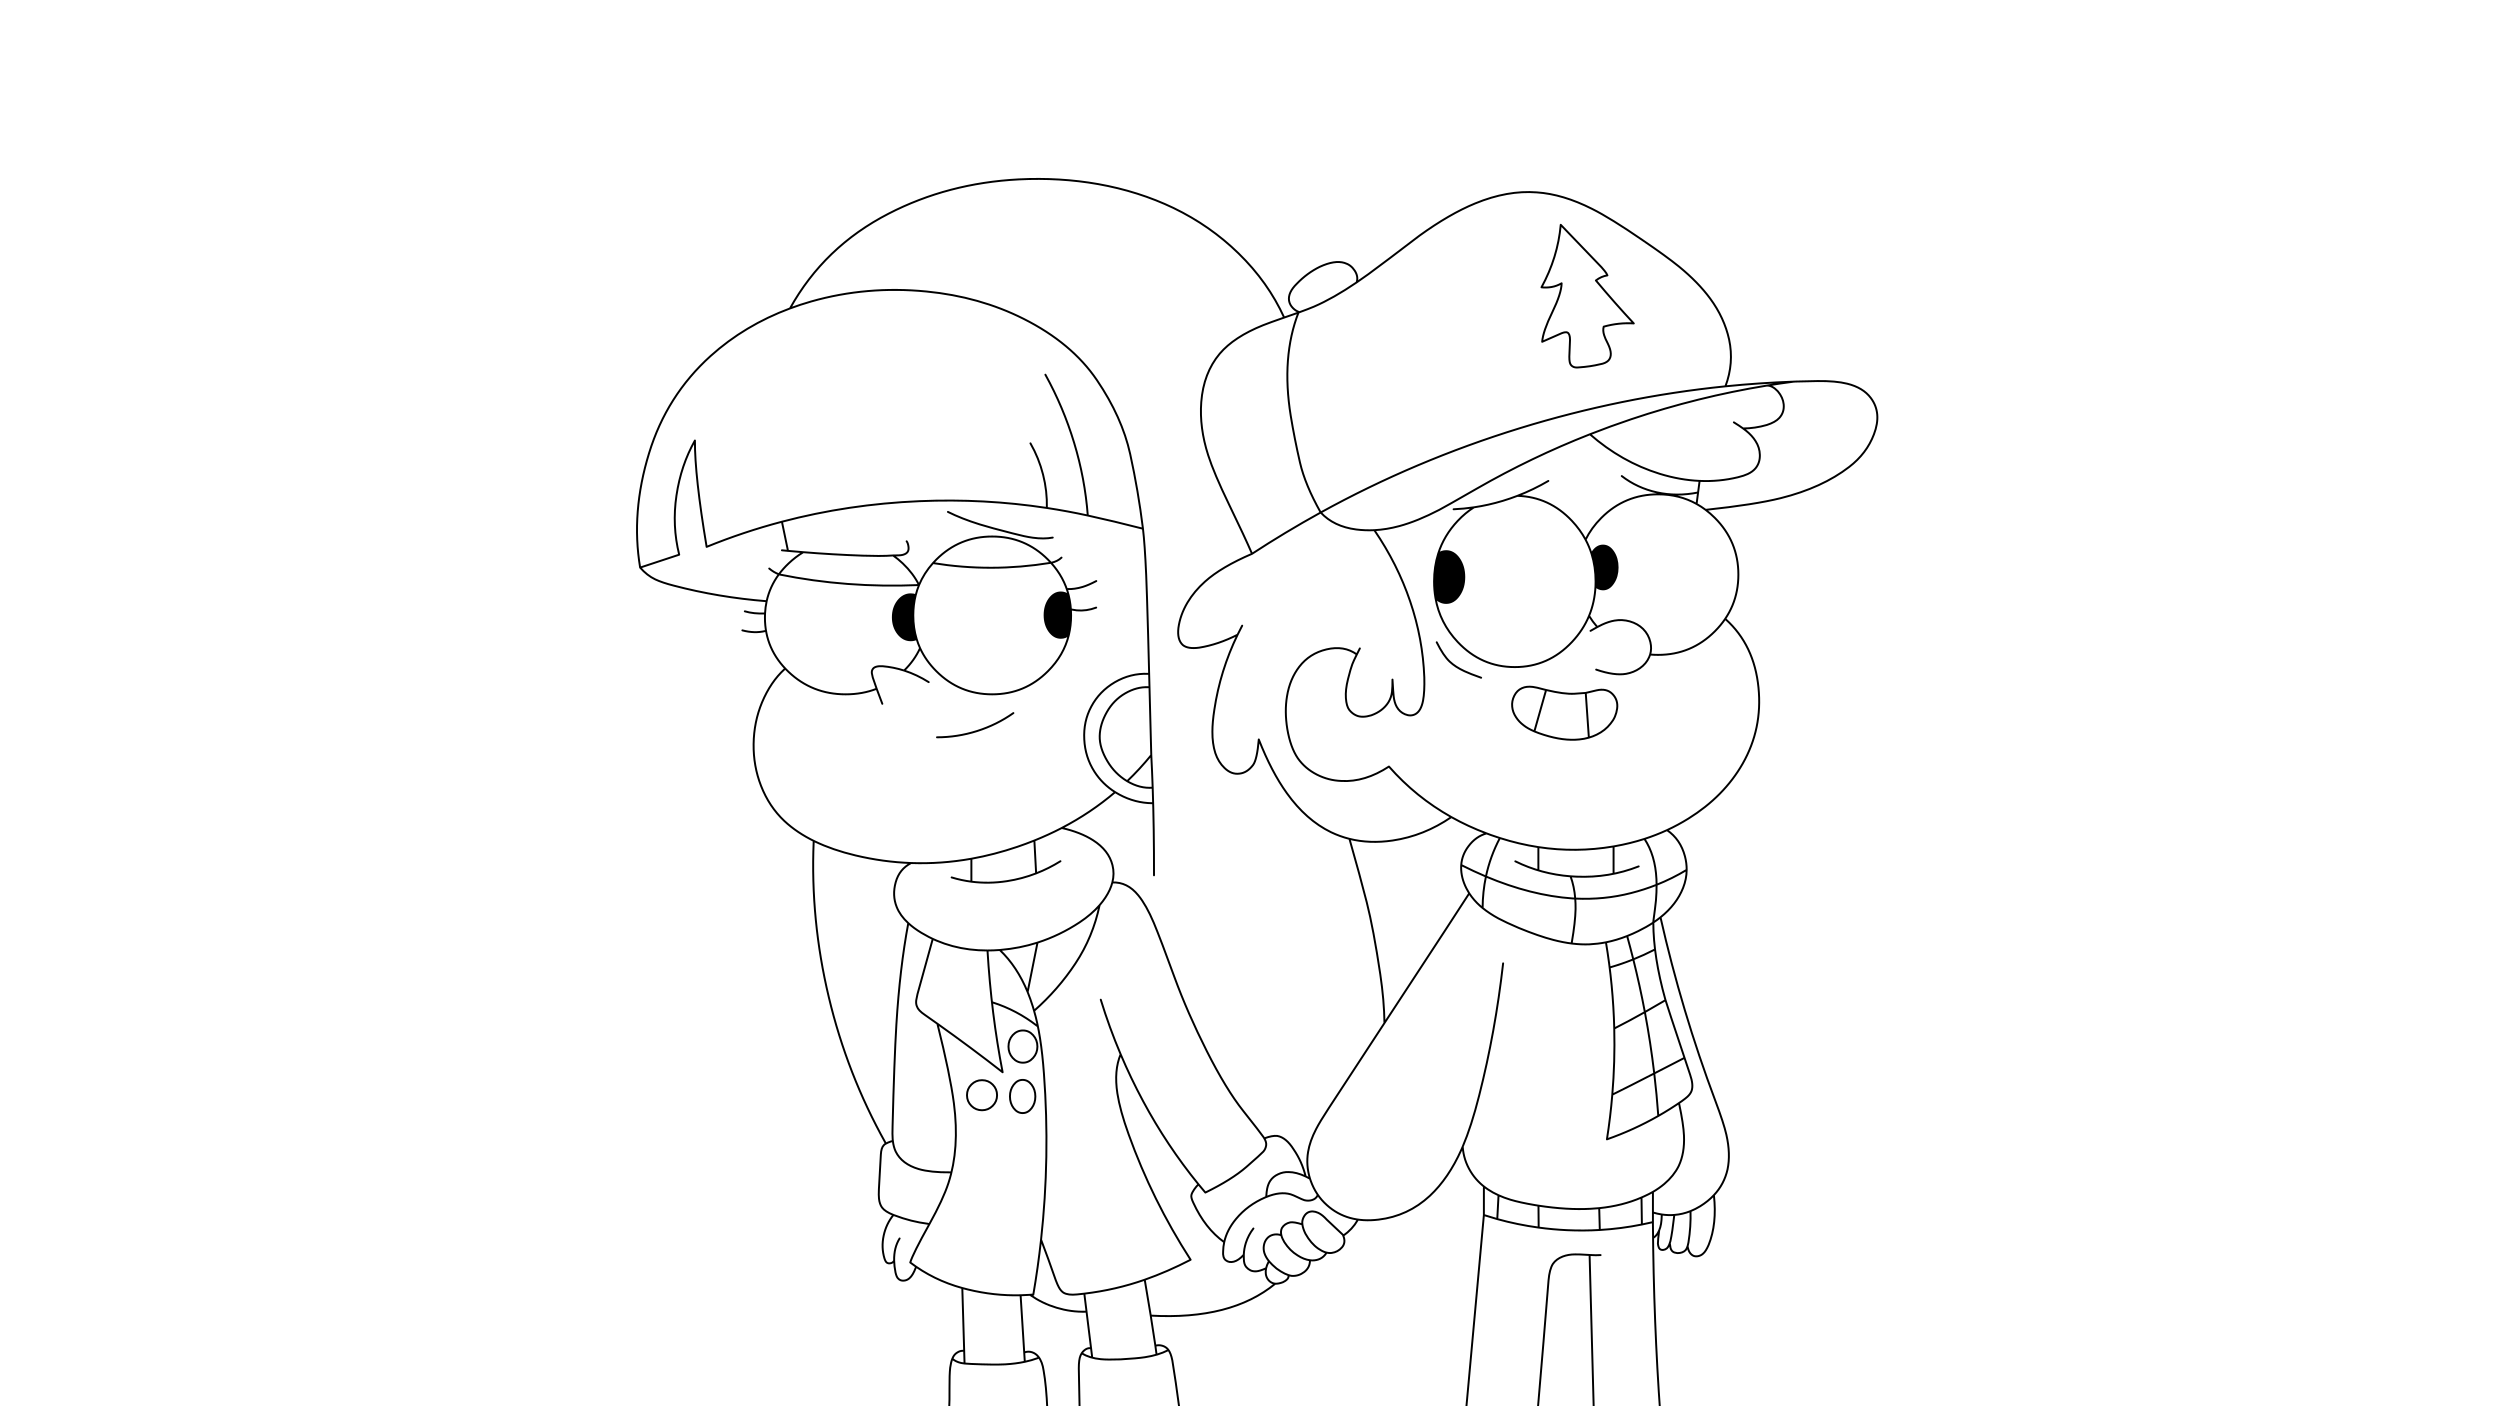 
<svg xmlns="http://www.w3.org/2000/svg" version="1.1" xmlns:xlink="http://www.w3.org/1999/xlink" preserveAspectRatio="none" x="0px" y="0px" width="1280px" height="720px" viewBox="0 0 1280 720">
<rect x="0" y="0" width="1280" height="720" fill="#808080" stroke="none"/>
<defs>
<g id="Layer2_0_FILL">
<path fill="#FFFFFF" stroke="none" d="
M 1280 720
L 1280 0 0 0 0 720 1280 720 Z"/>
</g>

<g id="Layer0_0_FILL">
<path fill="#000000" stroke="none" d="
M 548.4 315.1
Q 548.4 309.672 547.15 304.75 545.37 303.35 543.15 303.35 539.7 303.35 537.25 306.75 534.85 310.15 534.85 314.95 534.85 319.75 537.25 323.15 539.7 326.55 543.15 326.55 545.427 326.55 547.25 325.05 548.4 320.325 548.4 315.1
M 467.6 315.1
Q 467.6 309.657 468.85 304.7 467.643 304.3 466.3 304.3 462.5 304.3 459.8 307.75 457.15 311.2 457.15 316.05 457.15 320.9 459.8 324.35 462.5 327.8 466.3 327.8 467.912 327.8 469.3 327.15 467.6 321.5 467.6 315.1
M 815.45 282.6
Q 815.14 283.075 814.85 283.55 816.95 290.182 816.95 297.7 816.95 298.948 816.9 300.15 818.606 301.75 820.75 301.75 823.85 301.75 826 298.45 828.2 295.2 828.2 290.55 828.2 285.9 826 282.6 823.85 279.35 820.75 279.35 817.65 279.35 815.45 282.6
M 740.45 282.2
Q 738.201 282.2 736.35 283.5 734.25 290.148 734.25 297.7 734.25 302.064 734.95 306.1 737.32 308.7 740.45 308.7 744.3 308.7 747 304.8 749.7 300.95 749.7 295.45 749.7 289.95 747 286.05 744.3 282.2 740.45 282.2 Z"/>
</g>

<path id="Layer0_0_1_STROKES" stroke="#000000" stroke-width="1" stroke-linejoin="round" stroke-linecap="round" fill="none" d="
M 883.425 197.8
Q 887.895 185.878 885.3 173.8 882.85 162.7 875.6 152.85 869.5 144.55 859.6 136.45 853.2 131.25 840.85 122.85 824.65 111.7 815.15 106.95 800.2 99.4 786.85 98.5 771.85 97.35 755.3 104.15 742.15 109.55 726.85 120.6 709.45 133.9 700.65 140.35 697.567 142.597 694.6 144.6 682.684 152.714 672.75 157 669.866 158.218 665.35 159.85 665.094 159.953 664.825 160.05 656 182.8 660.85 212.85 662.797 224.7 665.6 236.85 668.245 248.289 676.2 262.4 724.536 235.759 778.3 219.2 830.256 203.211 883.425 197.8 900.856 196.034 918.425 195.4 919.014 195.379 919.6 195.35 925.096 195.175 930.6 195.1 939.95 195 945.75 196.45 953.9 198.45 957.85 203.75 963.65 211.45 959.45 222.4 955.75 232.2 946.75 239.1 932.95 249.75 911.75 255.05 898.469 258.37 873.3 261.05 875.739 262.889 878 265.15 890.05 277.2 890.05 294.2 890.05 311.2 878 323.25 865.95 335.3 848.95 335.3 846.87 335.3 844.875 335.125 844.653 335.819 844.35 336.5 842.9 339.85 839.6 342.15 836.5 344.3 832.6 345 826.65 346.05 817.25 342.85
M 799.1 115.1
Q 797.6 131.85 789.25 147.1 791.8 147.4 794.4 146.95 797.05 146.5 799.55 145.05 799.484 150.204 794.75 159.925 790.016 169.646 789.6 175 792.85 173.5 799.6 170.6 801.55 169.85 802.5 170.25 803.85 170.9 803.85 174
L 803.5 182.6
Q 803.5 184.45 803.7 185.35 804 186.85 805 187.5 806.15 188.4 808.5 188.1 814.35 187.7 819.25 186.5 822.05 186.05 823.5 184.6 826.1 181.8 823.25 176 821.75 173.1 821.35 171.7 820.55 169.25 821.1 167.25 828.85 165.1 836.5 165.6 826.85 155.25 817.1 143.6 819.8 141.5 823 141 822.6 139.95 821.65 138.8 821.45 138.5 820 136.85 812.65 129.25 799.1 115.1 Z
M 676.2 262.4
Q 682.861 269.591 694.4 271.1 698.975 271.677 703.675 271.45 709.974 271.125 716.5 269.35 725.75 266.85 736.9 261.05 739.8 259.55 756.25 250.1 784.088 234.124 814.05 222.35 824.492 218.245 835.2 214.65 869.316 203.182 904.6 197.425 911.485 196.306 918.425 195.4
M 694.6 144.6
Q 695.6 141.6 693.6 138.55 691.65 135.55 688.35 134.6 683.35 133.1 675.75 136.6 669.25 139.8 664 145.25 659.35 149.8 660 154 660.35 156.1 662.05 157.8 663.508 159.258 665.35 159.85
M 664.825 160.05
Q 662.518 160.867 659.8 161.8 658.604 162.212 657.5 162.6 650.14 165.153 646.75 166.5 631.8 172.5 624.5 181.1 616.2 191 615.05 205.85 614.05 218.95 618.6 233.1 621.55 242.35 629.2 258.15 637.498 275.292 641.05 283.55 657.64 272.676 676.2 262.4
M 736.35 283.525
Q 739.285 274.203 746.35 266.7 750.248 262.56 754.675 259.75 749.482 260.523 744.25 260.75
M 736.35 283.525
Q 738.201 282.2 740.45 282.2 744.3 282.2 747 286.05 749.7 289.95 749.7 295.45 749.7 300.95 747 304.8 744.3 308.7 740.45 308.7 737.32 308.7 734.95 306.125 737.159 318.94 746.35 328.7 758.45 341.55 775.6 341.55 792.75 341.55 804.85 328.7 810.585 322.609 813.6 315.325 816.512 308.303 816.9 300.175 816.95 298.948 816.95 297.7 816.95 290.182 814.875 283.575 813.689 279.802 811.825 276.325 809.072 271.184 804.85 266.7 793.222 254.351 776.925 253.875 773.221 255.296 769.4 256.45 762.079 258.655 754.675 259.75
M 776.925 253.875
Q 785.112 250.723 792.75 246.25
M 696.25 332
Q 695.385 333.683 694.7 335.075 693 338.487 692.4 340.05 691.555 342.245 690.175 347.725 688.799 353.202 689.1 357.425 689.399 361.65 690.85 363.5 692.4 365.45 694.5 366.35 697.5 367.65 702.1 366.25 707.95 364.15 710.85 359.6 712.35 357.15 712.7 354.3 713 351.45 712.95 347.95 713.35 354.8 713.55 356.45 713.9 359.65 715.1 361.85 716.6 364.55 719.35 365.7 722.3 366.95 724.75 365.6 727.6 363.95 728.6 358.75 729.45 354.25 729.25 346.85 728.5 327 722 307.9 715.557 288.872 703.675 271.45
M 694.7 335.075
Q 688.165 330.358 679.15 332.5 670.5 334.55 665.25 341.35 660.4 347.65 658.95 356.5 657.65 364.25 659.1 373.25 660.7 382.65 664.5 388.25 668.2 393.5 674.25 396.6 680.15 399.6 686.75 399.85 698.8 400.55 711.15 392.475 724.921 408.159 743.1 418.35 751.622 423.136 761.125 426.7 762.25 427.14 763.4 427.55 765.677 428.362 767.95 429.075 777.8 432.219 787.65 433.725 806.891 436.655 826.15 433.375 826.5 433.312 826.85 433.25 834.686 431.872 841.975 429.525 847.932 427.598 853.525 425.025 859.199 422.394 864.5 419.1 882.65 407.8 892.25 391 902.45 373.1 900.35 352.1 898.2 330.3 883.6 317.1
M 734.95 306.125
Q 734.25 302.064 734.25 297.7 734.25 290.148 736.35 283.525
M 735.6 328.85
Q 739 335.7 742.25 338.75 745.15 341.5 749.8 343.65 752.65 345 758.35 347
M 791.6 353.275
Q 791.061 353.14 790.5 353 786.55 351.9 784.8 351.7 781.55 351.3 779.25 352.35 776.7 353.45 775.3 356.25 773.95 358.95 774.25 361.85 774.5 364.65 776.2 367.2 777.7 369.55 780.1 371.35 782.152 373.004 785.6 374.475
L 791.6 353.275
Q 800.904 355.498 806.075 355.2 811.555 354.875 811.875 354.775
L 811.9 354.775
Q 812.293 354.656 817.375 353.475 822.591 352.274 825.575 355.325 828.548 358.367 827.975 362.775 827.402 367.194 824.6 370.5 821.9 374 817.5 376.15 815.581 377.086 813.5 377.675 811.154 378.361 808.6 378.6 800.6 379.45 790.5 376.25 787.768 375.397 785.6 374.475
M 904.6 197.425
Q 907.4 197.3 910.25 200.35 912.9 203.5 913.25 207 913.65 211.1 911 214 909 216.2 904.6 217.6 898.5 219.35 892.475 219.375 893.278 219.946 893.9 220.45 897.1 223 898.85 225.85 900.95 229.1 901.05 232.9 901.15 236.95 898.85 239.75 897.4 241.5 894.85 242.7 892.95 243.6 889.85 244.35 880.23 246.68 870.2 246.225
L 869.425 252.15 868.65 258.025
Q 871.052 259.354 873.3 261.05
M 814.05 222.35
Q 830.25 236.55 849.8 242.6 860.203 245.793 870.2 246.225
M 811.825 276.325
Q 814.767 270.283 819.9 265.15 831.95 253.1 848.95 253.1 859.814 253.1 868.65 258.025
M 814.875 283.575
Q 815.14 283.075 815.45 282.6 817.65 279.35 820.75 279.35 823.85 279.35 826 282.6 828.2 285.9 828.2 290.55 828.2 295.2 826 298.45 823.85 301.75 820.75 301.75 818.606 301.75 816.9 300.175
M 830.35 243.75
Q 838.25 249.85 848.35 252.1 858.55 254.35 869.425 252.15
M 814.35 323
Q 816.312 321.864 817.825 321.05 815.428 318.306 813.6 315.325
M 817.825 321.05
Q 819.26 320.284 820.3 319.8 823.7 318.25 826.6 317.75 830.55 317.05 834.45 318.15 838.5 319.3 841.25 322 844.1 324.85 845 328.8 845.77 332.124 844.875 335.125
M 811.9 354.775
L 813.5 377.675
M 892.475 219.375
Q 890.6 218.009 887.75 216.25
M 841.975 429.525
Q 847.5 437.85 848.1 450.1 848.172 451.507 848.175 453.025 856.207 449.833 863.575 445.375 863.606 441.946 862.7 438.45 860.403 429.762 853.525 425.025
M 839 443.6
Q 823.85 449.55 807.2 448.85 805.654 448.79 804.125 448.675 806.02 453.829 806.525 460.075 821.403 460.782 835.1 457.25 841.846 455.53 848.175 453.025 848.205 456.706 847.85 461 847.5 464.6 846.5 471.85 846.499 472.098 846.5 472.35 848.445 471.054 850.175 469.675 858.388 463.114 861.75 454.6 863.544 450.057 863.575 445.375
M 804.75 482.6
Q 806.55 472.25 806.7 465.4 806.729 462.646 806.525 460.075 805.812 460.043 805.1 460 783.919 458.512 760.8 448.775 759.157 456.57 759.1 464.9 762.565 467.722 767.2 470.25 771.15 472.35 777.6 475.1 787.8 479.3 795.35 481.25 805.3 483.85 813.85 483.5 818.046 483.298 822.25 482.475 827.679 481.39 833.1 479.25 835.931 478.143 838.75 476.75 842.977 474.69 846.5 472.35 846.537 489.861 852.65 511.75 852.684 511.873 852.75 512.075 853.783 515.541 862.475 541.625 863.818 545.661 865.35 550.25 867.15 555.45 866.1 558.5 865.55 560.05 864 561.5 863.15 562.3 861 563.85 855.161 567.89 849.05 571.375 836.477 578.539 822.75 583.35 824.551 571.912 825.5 560.475 826.93 543.533 826.5 526.6 825.949 504.526 822.25 482.475
M 833.1 479.25
Q 834.76 485.218 836.25 491.2 841.763 489.004 847.1 486.25
M 826.15 433.375
L 826.15 447
M 826.5 526.6
Q 834.458 522.554 842.175 518.2 839.613 504.633 836.25 491.2 830.472 493.533 824.5 495.25
M 862.475 541.625
Q 853.995 545.999 846.975 549.6 848.269 560.45 849.05 571.375
M 825.5 560.475
Q 833.752 556.417 846.975 549.6 845.113 533.815 842.175 518.2 847.458 515.21 852.75 512.075
M 850.175 469.675
Q 861.006 517.583 878.25 563.6 882.55 575 883.9 580.95 886.15 590.85 884.5 598.75 882.801 606.316 877.525 611.925 879.15 626.65 874.85 637.35 873.4 640.7 872 641.85 871.05 642.75 869.7 643.1 868.3 643.45 867.1 643 864.593 641.843 864.05 638.025 863.642 639.308 863.1 640 861.65 641.6 858.85 641.6 857.15 641.4 856.5 640.85 855.65 640.2 855.3 638.9 855.1 638.1 854.925 636.475 854.722 637.126 854.6 637.4 854.15 638.45 853.5 639.1 852.7 639.8 851.7 639.95 850.55 640.1 849.85 639.5 849.35 639.1 849.15 638.25 849 637.9 848.85 636.75 848.85 634.8 849.5 629.95 849.211 630.639 848.85 631.25 848 632.75 846.75 633.6
M 859.75 565.25
Q 861.95 575.6 862.2 581.45 862.6 590.45 859.5 597 857 602.05 852.1 606.2 849.461 608.419 846.3 610.25
L 846.3 620.8
Q 848.596 621.482 850.85 621.825 854.093 622.304 857.25 622.05 861.479 621.731 865.55 620.1 868.053 619.103 870.5 617.6 874.572 615.07 877.525 611.925
M 787.65 433.725
L 787.65 445.35
M 761.125 426.7
Q 755.6 428.25 751.85 433.3 748.543 437.649 748.15 442.9 754.549 446.14 760.8 448.775 762.987 438.463 767.95 429.075
M 748.15 442.9
Q 748.109 443.446 748.1 444 748.05 449.45 750.8 454.85 751.508 456.239 752.25 457.4 754.6 460.961 757.85 463.85 758.455 464.385 759.1 464.9
M 775.85 441
Q 789.103 447.536 804.125 448.675
M 636 320.35
Q 634.78 322.649 633.65 324.975 624.725 343.412 621.75 363.35 620.75 369.85 620.75 374.6 620.7 380.7 622.25 385.6 623.8 390.2 626.95 393.2 630.5 396.65 634.6 396.1 638.55 395.7 641.6 391.65 643.65 388.85 644.5 378.6 651 395.2 658.9 406.15 668.75 419.9 681.5 426.1 686.048 428.278 690.925 429.5 701.241 432.083 713 430.35 729.112 427.963 743.1 418.35
M 690.925 429.5
Q 696.286 448.241 699.775 461.975 703.255 475.703 706.7 498.8 708.688 512.118 708.85 523.8 748.767 462.923 752.25 457.4
M 708.85 523.8
Q 697.565 541.093 680.35 567.35 675.8 574.3 673.85 578.1 670.65 584.25 669.75 589.75 668.593 596.599 670.725 603.5 670.906 604.046 671.1 604.6 673.75 612 679.35 617 689.75 626.4 705.8 624.45 720.9 622.65 732.1 612.25 741.7 603.25 748.25 588.6 748.58 587.865 748.9 587.1 753.345 576.729 757.35 560.85 765.6 528.45 769.6 493.25
M 590 411.25
Q 581.15 411.15 573.15 406.85 572.015 406.237 570.95 405.575 558.487 416.189 543.625 423.925 553.242 426.109 559.65 430.2 567.7 435.35 569.6 443 570.686 447.343 569.525 451.825 577.2 451.5 582.8 458.4 586.9 463.4 590.75 472.5 594.35 481.15 601.3 500.25 608.002 518.595 617.875 538.15 627.742 557.708 636.5 568.75 645.263 579.803 646.9 582.175 647.136 582.517 647.325 582.85 651.5 581.3 654 581.6 658.5 582.4 662.35 588.5 666.587 594.631 668.5 602.35 669.585 602.868 670.725 603.5
M 816 721.6
L 813.875 642.55
Q 813.445 642.533 813 642.5 808.4 642.2 806.5 642.25 803 642.25 800.1 643.35 796.8 644.65 795.1 647.1 793.35 649.85 792.85 655.6 790.5 684.95 787.35 721.6
M 787.7 617.3
Q 786.78 617.154 785.85 617 778.15 615.7 773.35 614.25 770.062 613.251 767.25 611.975
L 766.6 624.175
Q 777.041 627.069 787.8 628.525
L 787.7 617.3
Q 802.356 619.559 814.4 618.9 816.634 618.784 818.8 618.575 830.689 617.374 840.45 613.125 841.156 612.822 841.85 612.5 844.191 611.459 846.3 610.25
M 787.8 628.525
Q 795.027 629.514 802.4 629.85 810.811 630.231 819.1 629.75
L 818.8 618.575
M 759.75 608.05
L 759.75 622
Q 759.746 622.05 759.75 622.1 763.156 623.211 766.6 624.175
M 767.25 611.975
Q 764.286 610.641 761.85 609 756.25 605.25 752.95 599.8 749.376 593.943 748.9 587.1
M 674.5 612.25
Q 673.7 613.85 671.7 614.45 669.85 615 667.85 614.5 666.75 614.15 664.4 613 662.15 611.9 660.85 611.5 655.503 609.91 648.3 612.875 648.026 612.981 647.75 613.1 638.75 617 632.9 624.05 628.159 629.746 626.8 636 626.303 638.268 626.25 640.6 625.95 643.95 627.6 645.25 629.252 646.604 631.725 645.975 634.193 645.337 636.825 642.425 636.929 639.362 637.9 636.3 639.2 632.3 641.75 629
M 668.5 602.35
Q 663.693 600.1 659.75 600.1 656.95 600 654.45 601.2 651.8 602.4 650.35 604.6 649.3 606.2 648.8 608.55 648.5 609.9 648.3 612.875
M 695.1 624.75
Q 692.418 629.431 687.75 632.675 689.213 636.205 687.1 638.65 684.977 641.089 681.825 641.5 678.683 641.91 674.925 639.275 671.156 636.647 668.35 631.6 667.08 628.981 666.825 626.9 662.6 625.55 660.6 625.85 657.7 626.5 656.35 628.75 655.562 630.354 656.05 632.45 656.441 634.076 657.6 636 660.4 640.35 664.35 642.75 667.489 644.829 670.7 645.25 671.274 645.327 671.85 645.35 676.6 645.35 679 641.7
M 687.75 632.675
Q 687.675 632.47 687.6 632.25 682.1 627.1 679.35 624.5 677.15 622.05 675 621 672.05 619.65 669.75 620.75 668.4 621.45 667.6 622.95 666.85 624.25 666.75 625.85 666.75 626.356 666.825 626.9
M 656.05 632.45
Q 653.85 631.7 651.85 632.2 649.85 632.7 648.6 634.25 647.4 635.75 647.1 637.75 646.8 639.65 647.35 641.5 648.05 643.75 649.9 645.95 651.2 647.5 653.6 649.5 658.1 652.8 661.35 653.25 664.85 653.5 667.8 651.25 670.75 648.95 670.7 645.25
M 626.8 636
Q 617 628.95 611 615.85 609.698 613.15 610 611.875 610.306 610.6 611.425 609 612.542 607.4 613.625 606.375 597.407 586.437 585.3 563.85 578.955 552.033 573.775 539.8 570.3 548.05 572.1 559.85 573.45 568.55 577.85 580.75 589.938 614.499 609.6 645 597.814 651.105 586.1 655.225
L 589.175 673.6
Q 630.3 675.9 652.95 657.25 652.302 657.198 651.75 657 650.3 656.5 649.25 655.15 648.3 653.85 648.1 652.25 647.929 650.859 648.25 649.35 644.942 650.834 643.175 650.925 641.403 651.013 640.2 650.4 639 649.796 638.1 648.75 636.85 647.3 636.85 644.5 636.787 643.462 636.825 642.425
M 648.25 649.35
Q 648.604 647.789 649.5 646.1
M 659.75 653.25
Q 659.85 655.1 656.85 656.5 654.592 657.36 652.95 657.25
M 759.75 622.1
Q 754.946 674.844 750.75 720.75
M 854.925 636.475
Q 855.074 636.066 855.25 635.5 856.247 631.015 857.25 622.05
M 864.05 638.025
Q 864.086 637.907 864.125 637.775 864.329 637.039 864.5 636.1 865.8 627.95 865.55 620.1
M 819.5 642.6
Q 817.36 642.778 813.875 642.55
M 846.3 620.8
L 846.3 626.35
Q 846.302 626.65 846.3 626.95 846.671 676.836 850.1 724.35
M 840.45 613.125
L 840.65 626.95
Q 843.207 626.448 845.75 625.85
M 849.5 629.95
Q 850.141 628.469 850.45 626.65 850.747 624.968 850.85 621.825
M 819.1 629.75
Q 829.982 629.102 840.65 626.95
M 381.35 313
Q 385.95 314.35 391.7 314.1 391.865 310.866 392.525 307.825 367.786 305.844 345 299.85 339.1 298.35 335.5 296.65 331.281 294.645 327.75 290.6 323 262.3 332.35 231.95 341.35 202.55 363.85 182.25 381.309 166.541 404.475 157.925 422.016 126.342 454.95 109.4 485.3 93.75 521.6 91.85 542.65 90.8 562.2 94.25 583 97.95 600.85 106.5 619.6 115.55 634.1 129.7 649.25 144.45 657.5 162.6
M 404.475 157.925
Q 409.759 155.95 415.35 154.35 443.85 146.25 474.35 149.25 501.55 151.9 524.1 163.25 548.755 175.65 561.625 194.625 574.49 213.599 578.65 232.45 582.804 251.303 585.2 270.7 586.142 278.478 586.85 294.425 587.553 310.378 589.45 386.6 589.881 394.66 590.175 403.3 590.896 424.05 590.85 448.15
M 457.275 284.4
Q 454.014 284.65 449.8 284.65 449.75 284.65 441.75 284.5 426.228 283.952 411.3 282.725 407.304 285.123 403.75 288.5 400.958 291.154 398.8 294.05 398.892 294.093 398.975 294.125 433.467 301.147 470.55 299.55 467.579 293.564 462.25 288.5 459.855 286.224 457.275 284.4 457.56 284.381 460.075 284.35 462.59 284.305 464 283.3 465.41 282.297 465.175 280.175 464.94 278.051 464.2 277.15
M 470.55 299.55
Q 473.065 293.488 477.7 288.3 478.514 287.39 479.4 286.5 491.25 274.7 508 274.7 524.75 274.7 536.55 286.5 537.381 287.331 538.15 288.175 541.5 287.44 543.5 285.5
M 400.35 281.75
Q 401.891 281.903 403.45 282.05
L 400.35 267.125
Q 380.662 272.32 361.8 280 355.686 243.572 355.8 225.55 348.65 238.2 346.35 253.7 344.05 269.15 347.75 284
L 327.75 290.6
M 392.525 307.825
Q 394.163 300.349 398.8 294.05 396.082 292.993 393.85 291.1
M 380.1 322.75
Q 386.3 324.4 391.75 323.1
M 451.75 360.35
Q 450.095 356.109 448.85 352.65 441.548 355.5 433 355.5 415.85 355.5 403.75 344 391.65 332.5 391.65 316.25 391.65 315.169 391.7 314.1
M 401.7 342.6
Q 394.55 349.15 390.15 359.65 386 369.65 385.85 380.95 385.7 392.2 389.65 402.35 393.8 413 401.6 420.35 414.45 432.4 438.1 438 452.251 441.365 466.5 441.875 481.868 442.433 497.35 439.675 509.113 437.566 520.95 433.55 525.359 432.051 529.6 430.35 536.761 427.471 543.45 424.025 543.532 423.973 543.625 423.925
M 469.325 327.175
Q 467.6 321.5 467.6 315.1 467.6 309.657 468.85 304.725 467.643 304.3 466.3 304.3 462.5 304.3 459.8 307.75 457.15 311.2 457.15 316.05 457.15 320.9 459.8 324.35 462.5 327.8 466.3 327.8 467.912 327.8 469.325 327.175 470.043 329.579 471.075 331.85 474.014 338.264 479.4 343.65 491.25 355.5 508 355.5 524.75 355.5 536.55 343.65 544.703 335.531 547.25 325.075 545.427 326.55 543.15 326.55 539.7 326.55 537.25 323.15 534.85 319.75 534.85 314.95 534.85 310.15 537.25 306.75 539.7 303.35 543.15 303.35 545.37 303.35 547.15 304.75 544.829 295.573 538.15 288.175
M 468.85 304.725
Q 469.514 302.065 470.55 299.55
M 475.5 349.25
Q 469.402 345.412 462.925 343.325 457.521 341.601 451.85 341.1 447.7 340.9 446.75 342.75 446.25 343.55 446.4 344.75 446.45 345.3 446.85 346.85 447.671 349.409 448.85 352.65
M 471.075 331.85
Q 468.246 338.077 462.925 343.325
M 585.2 270.7
Q 570.052 266.808 556.95 263.95 546.522 261.677 536 260.075 503.839 255.191 470.8 256.6 434.348 258.152 400.35 267.125
M 411.3 282.725
Q 407.347 282.413 403.45 282.05
M 527.6 227
Q 531.9 234.5 534.05 243 536.197 251.439 536 260.075
M 485.35 262.1
Q 492.35 265.6 501.65 268.5 507.25 270.25 518.5 273.1 524.95 274.8 528.75 275.3 534.45 276.1 539 275.25
M 535.25 191.85
Q 544.45 208.5 549.95 226.7 555.5 244.95 556.95 263.95
M 548.75 312.1
Q 550.011 312.375 551.275 312.5 556.232 312.972 561.25 311.1
M 547.15 304.75
Q 548.4 309.672 548.4 315.1 548.4 320.325 547.25 325.075
M 546.6 301.6
Q 550.15 301.75 554.35 300.5 557.263 299.611 561.3 297.5
M 479.75 377.5
Q 490.15 377.5 500.25 374.3 510.35 371.1 518.85 365.1
M 587.85 345
Q 578.8 344.65 570.8 349.3 562.9 353.95 558.75 361.75 554.65 369.35 555.15 378.6 555.6 387.65 560.35 395.1 564.43 401.457 570.95 405.575
M 587.85 351.85
Q 581.995 351.599 576.1 355 570.214 358.404 566.7 364.6 563.186 370.796 563.05 376.85 562.905 382.901 567 389.75 570.8 396.15 577 399.9 577.065 399.939 577.125 399.975 583.653 393.726 589.45 386.6
M 641.05 283.55
Q 625.3 290.3 617 297.75 611.5 302.65 608 308.5 604.25 314.85 603.35 321.5 602.65 327.55 605.6 330.25 608.2 332.4 614 331.6 623.678 330.054 633.65 324.975
M 477.7 288.3
Q 507.422 293.146 537.75 288.2
M 577.125 399.975
Q 583.654 403.838 590.175 403.3
M 487.25 449.25
Q 492.243 450.757 497.35 451.425
L 497.35 439.675
M 497.35 451.425
Q 506.301 452.583 515.6 451.15 523.314 449.961 530.5 447.175
L 529.6 430.35
M 531.2 482.625
Q 522.113 485.524 512.4 486.35 512.149 486.371 511.9 486.4 520.78 494.873 526.15 507.925
L 531.2 482.625
Q 531.263 482.605 531.325 482.575 542.513 478.992 552.75 472.25 558.87 468.194 563 463.45 564.659 461.533 566 459.5 568.56 455.614 569.525 451.825
M 511.9 486.4
Q 508.698 486.644 505.6 486.65 507.55 519.2 513.35 549 497.315 536.467 479.95 524.15 486.502 550.313 488.4 564.9 491.4 588.05 485.6 605.75 482.9 614.05 475.85 626.75 467.3 642.1 466.05 646.4 477.932 655.438 492.7 659.475 494.092 659.856 495.5 660.2 508.991 663.522 522.55 663.175 524.943 663.116 527.35 662.95 527.919 662.899 528.5 662.85
M 563 463.45
Q 559.585 479.772 550.65 493.25 541.763 506.705 529.45 517.55 533.042 529.672 534.5 549.75 537.686 592.407 533.025 634.7 536.7 644.35 540.6 655.6 541.5 657.95 542.15 659.1 543.15 660.95 544.5 661.85 546.85 663.25 551.5 662.75 553.349 662.576 555.175 662.35 571.191 660.451 586.1 655.225
M 530.5 447.175
Q 536.937 444.699 542.95 440.95
M 526.15 507.925
Q 527.603 511.473 528.8 515.35 528.916 515.731 529.45 517.55
M 531.15 535.85
Q 531.15 539.25 528.95 541.65 526.8 544.1 523.75 544.1 520.7 544.1 518.5 541.65 516.35 539.25 516.35 535.85 516.35 532.45 518.5 530 520.7 527.6 523.75 527.6 526.8 527.6 528.95 530 531.15 532.45 531.15 535.85 Z
M 510.5 560.75
Q 510.5 563.95 508.25 566.2 506 568.45 502.8 568.45 499.6 568.45 497.35 566.2 495.1 563.95 495.1 560.75 495.1 557.55 497.35 555.3 499.6 553.05 502.8 553.05 506 553.05 508.25 555.3 510.5 557.55 510.5 560.75 Z
M 530.1 561.4
Q 530.1 564.9 528.2 567.4 526.3 569.9 523.6 569.9 520.9 569.9 519 567.4 517.1 564.9 517.1 561.4 517.1 557.9 519 555.4 520.9 552.9 523.6 552.9 526.3 552.9 528.2 555.4 530.1 557.9 530.1 561.4 Z
M 508.25 513.25
Q 520.55 517.15 531 525.25
M 563.6 511.85
Q 567.958 526.087 573.775 539.8
M 505.6 486.65
Q 486.782 486.687 471.75 477.6 467.852 475.241 465.05 472.65 460.7 495.85 458.95 524.55 457.85 542.85 457 576.6 456.85 580.95 457.05 583.25 457.089 583.736 457.15 584.2 457.514 587.298 458.6 589.6 461.75 596 470.35 598.55 476.55 600.35 486.5 600.25
M 465.05 472.65
Q 460.841 468.762 459.1 464.35 456.754 458.446 458.6 451.725 460.437 445.013 466.5 441.875
M 479.95 524.15
Q 476.754 521.871 473.5 519.6 470.15 517.35 469.5 515.35 468.9 514.05 469.1 512.2 469.2 511.35 469.75 509 477.3 481.8 477.5 481
M 457.15 584.2
Q 456.386 584.277 454.65 585 453.1 585.65 452.5 586.35 451.2 587.65 451 591.1 450.6 597 450 608.85 449.85 612 450.05 613.75 450.35 616.5 451.6 618.25 453.155 620.37 457.45 622.05 457.726 622.149 458 622.25 466.45 625.5 475.25 626.6
M 416.6 431
Q 414.9 471 424.35 510.55 433.75 550 453.35 585.1
M 457.45 622.05
Q 453.743 626.63 452.45 632.6 451.15 638.7 452.85 644.35 453.4 646.05 454.1 646.5 454.952 647.045 456.125 646.75 457.295 646.466 457.8 645.4 457.673 638.803 460.6 634.1
M 457.8 645.4
Q 457.863 648.271 458.5 651.5 459.05 653.9 459.85 654.6 460.9 655.8 462.7 655.7 464.3 655.6 465.6 654.5 467.4 653 468.85 649.1
M 647.325 582.85
Q 648.5 584.817 648.275 586.425 648.007 588.297 646.825 589.625 645.642 590.946 638.15 597.475 630.653 604.002 617.15 610.6 615.369 608.501 613.625 606.375
M 589.175 673.6
L 591.55 689
Q 593.4 688.5 595.2 689.05 597 689.6 598.1 691 599.5 692.75 600.25 696.6 601.95 706.95 603.85 721.3
M 493 691.6
Q 491.55 691.6 490.2 692.45 488.85 693.25 488.1 694.6 487.826 695.086 487.6 695.675 489.322 697.216 492.1 697.85 492.847 698.012 493.85 698.125
L 492.7 659.475
M 522.55 663.175
L 524.4 692.5
Q 526.35 691.7 528.4 692.35 530.35 693 531.6 694.6 533.7 697.15 534.35 701.85 535.7 709.4 536.25 721.75
M 558.25 690.25
Q 556.65 690.15 555.25 691.3 554.417 691.973 553.825 692.9 557.9 695.35 563.55 695.9 566.95 696.25 573.75 696 582.4 695.5 586.2 694.9 593.1 693.85 598 691.35
M 527.35 662.95
Q 533.7 667.4 540.95 669.55 548.35 671.8 555.85 671.6
M 533.025 634.7
Q 531.478 648.82 529.05 662.9
M 553.825 692.9
Q 553.502 693.407 553.25 694 552.35 696 552.35 700.6
L 552.75 720.85
M 493.85 698.125
Q 495.323 698.29 497.35 698.35 508.9 698.85 514.65 698.55 520.058 698.238 524.7 697.25
L 524.4 692.5
M 487.6 695.675
Q 486.875 697.472 486.5 700.25 486.1 703.9 486.15 710.45 486.2 717.6 486 720.6
M 524.7 697.25
Q 528.249 696.499 531.35 695.35
M 591.55 689
L 592.1 693.1
M 555.175 662.35
L 559.15 694.55"/>
</defs>

<g transform="matrix( 1, 0, 0, 1, 0,0) ">
<use xlink:href="#Layer2_0_FILL"/>
</g>

<g transform="matrix( 1, 0, 0, 1, 0,0) ">
<use xlink:href="#Layer0_0_FILL"/>

<use xlink:href="#Layer0_0_1_STROKES"/>
</g>
</svg>

